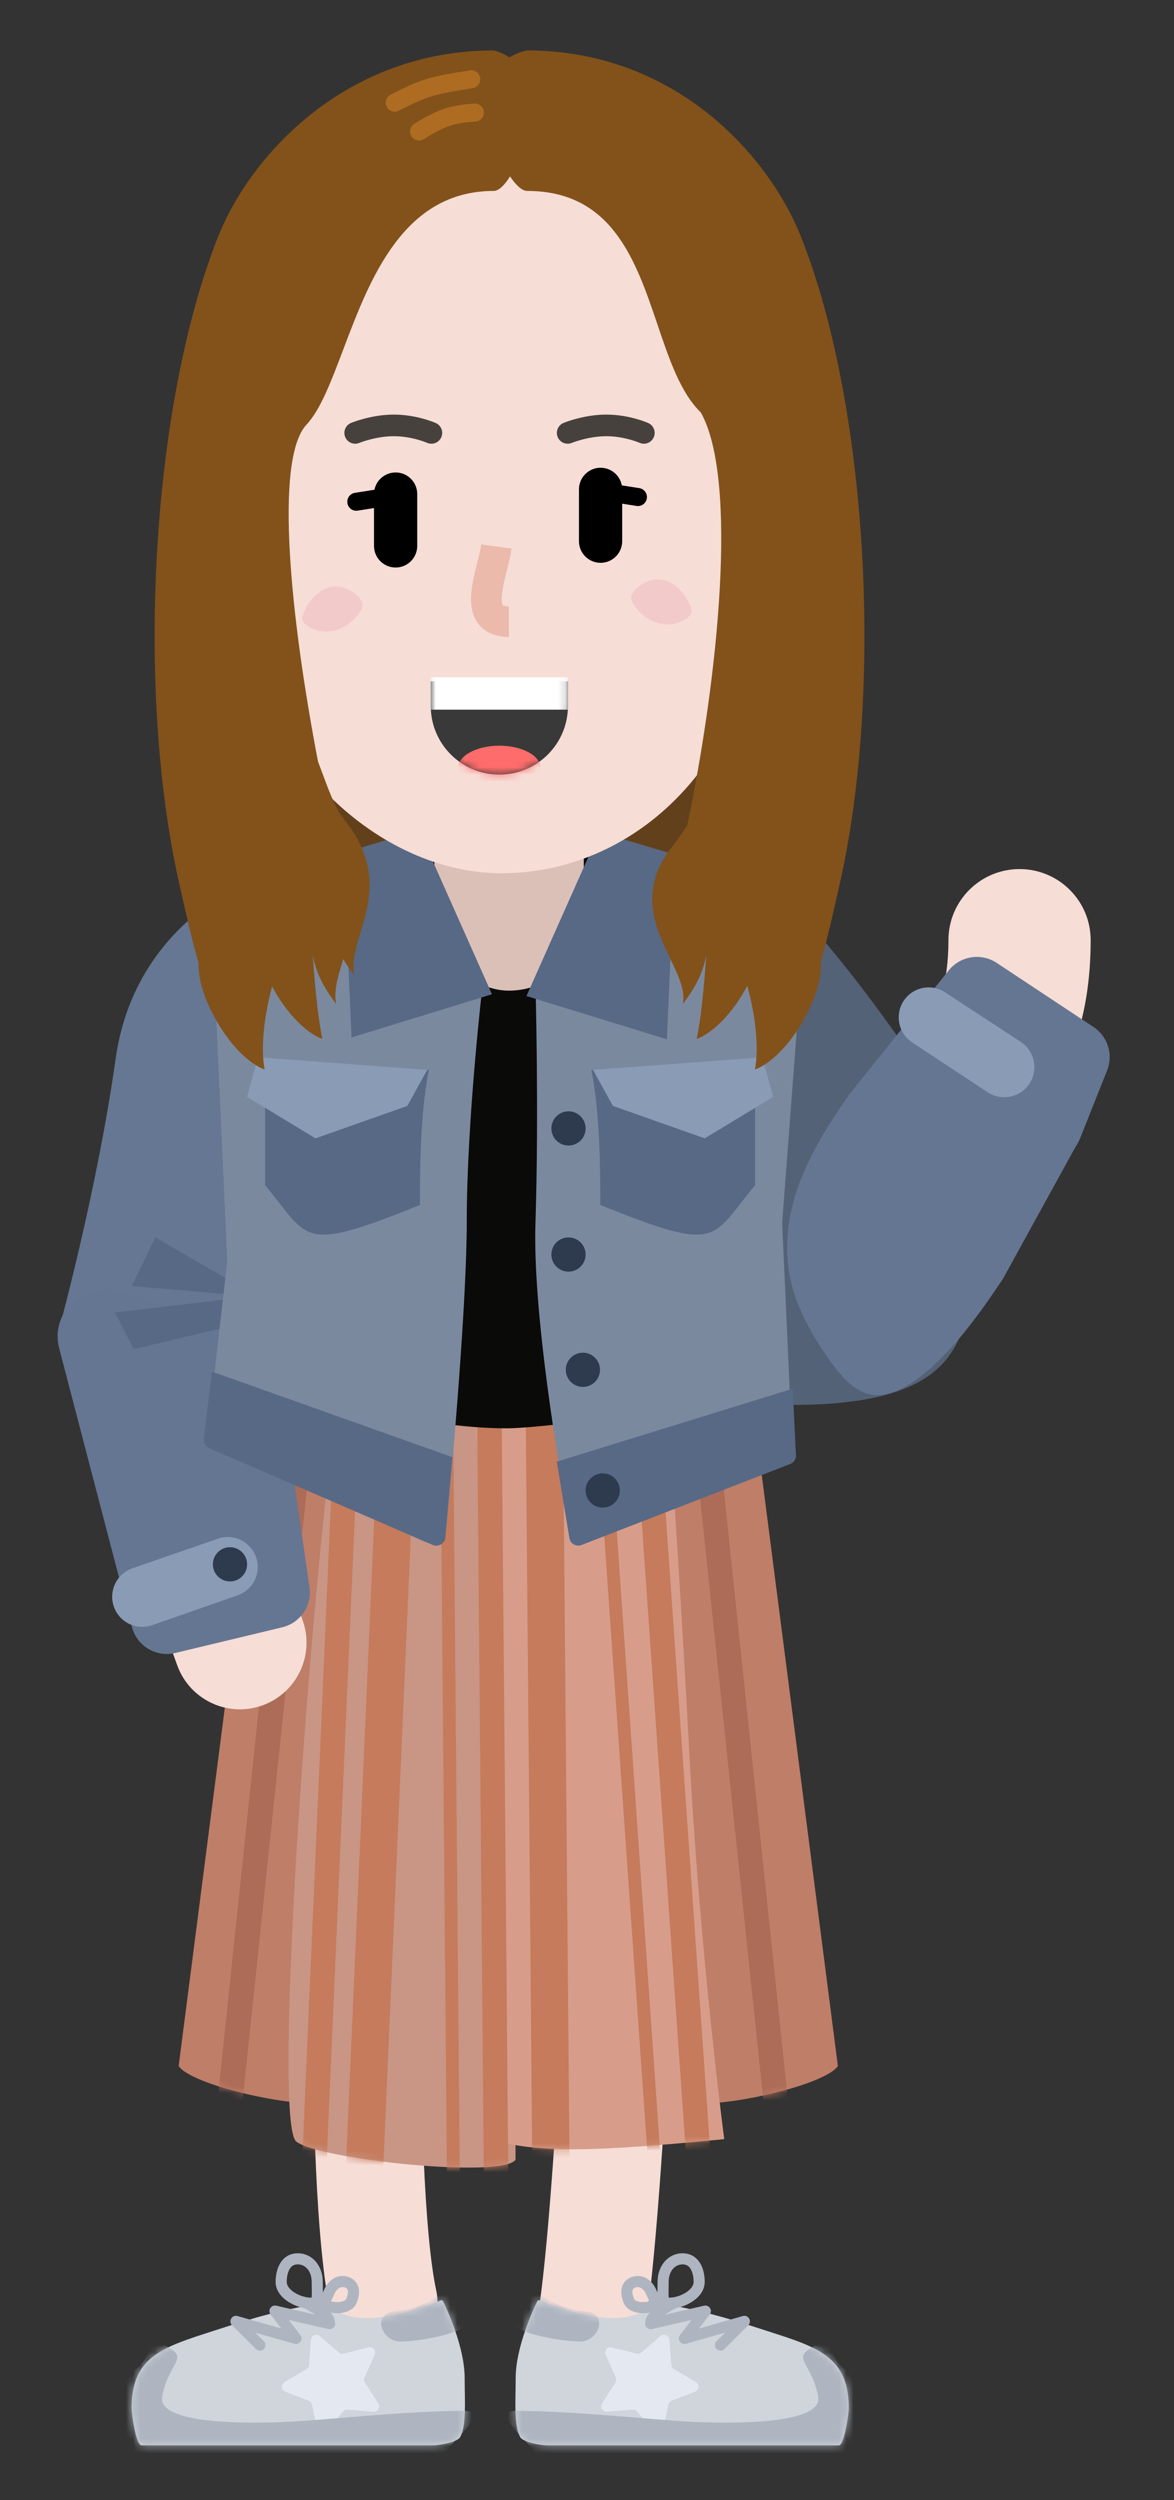<svg width="163" height="347" viewBox="0 0 163 347" fill="none" xmlns="http://www.w3.org/2000/svg">
<rect x="0" y="0" width="163" height="347" fill="#333333" stroke="none"/>
<path d="M77.885 225.107C79.096 230.962 79.243 248.536 78.384 270.766C77.618 290.61 76.16 311.122 74.929 319.74C74.344 323.84 77.193 327.639 81.294 328.225C85.394 328.81 89.193 325.961 89.779 321.86C91.099 312.61 92.588 291.666 93.373 271.345C94.286 247.69 94.136 229.619 92.575 222.07C91.736 218.014 87.768 215.405 83.711 216.244C79.655 217.083 77.047 221.051 77.885 225.107Z" fill="#F6DDD6"/>
<path d="M46.594 220.552C44.991 228.307 43.793 248.044 43.497 269.45C43.177 292.578 43.957 312.057 45.91 321.111C46.783 325.16 50.773 327.735 54.823 326.861C58.872 325.988 61.446 321.998 60.573 317.949C58.943 310.393 58.192 291.626 58.495 269.657C58.778 249.208 59.938 230.095 61.283 223.59C62.122 219.533 59.514 215.565 55.458 214.726C51.401 213.887 47.433 216.496 46.594 220.552Z" fill="#F6DDD6"/>
<path d="M24.806 286.75L37.306 189.75H51.306C55.306 220.75 52.006 290.55 46.806 291.75C41.606 292.95 26.473 289.418 24.806 286.75Z" fill="#BF7E68"/>
<path d="M116.332 286.75L103.832 189.75H89.832C85.832 220.75 89.132 290.55 94.332 291.75C99.532 292.95 114.666 289.418 116.332 286.75Z" fill="#BF7E68"/>
<path d="M41.14 297.25C44.39 299.75 69.912 302.418 71.579 299.75V247.75L67.39 196H46.605C42.605 227 37.89 294.75 41.14 297.25Z" fill="#C99584"/>
<path d="M68.106 296.907C74.494 298.905 82.67 298.655 100.556 296.907C100.556 296.907 97.211 271.692 95.701 243.235C94.191 214.777 92.38 190.063 92.38 190.063L65.806 193.558C68.106 228.007 69.639 247.229 68.106 296.907Z" fill="#D79D8A"/>
<mask id="mask0_1_2068" style="mask-type:luminance" maskUnits="userSpaceOnUse" x="25" y="189" width="92" height="112">
<path fill-rule="evenodd" clip-rule="evenodd" d="M37.556 189.75L25.056 286.75C26.229 288.625 34.064 290.93 40.419 291.715C40.571 294.887 40.884 296.86 41.39 297.25C44.64 299.75 70.162 302.418 71.829 299.75V297.738C77.824 298.775 85.978 298.355 100.806 296.908C100.806 296.908 100.563 295.07 100.177 291.83C106.684 291.188 115.345 288.73 116.582 286.75L104.082 189.75H90.082C90.054 189.968 90.027 190.187 89.999 190.409L66.056 193.558C66.111 194.38 66.166 195.194 66.22 196H52.223C52.028 193.782 51.806 191.69 51.556 189.75H37.556Z" fill="white"/>
</mask>
<g mask="url(#mask0_1_2068)">
<path fill-rule="evenodd" clip-rule="evenodd" d="M47.284 177.908L41.82 303.038L45.212 303.188L50.675 178.056L47.284 177.908ZM53.389 178.098L47.925 303.23L53.094 303.455L58.557 178.324L53.389 178.098Z" fill="#C57B5C"/>
<rect x="28.996" y="303.043" width="125.25" height="3.463" transform="rotate(-84 28.996 303.043)" fill="#AC6C57"/>
<path fill-rule="evenodd" clip-rule="evenodd" d="M60.986 179.51L62.079 304.755L63.857 304.74L62.764 179.495L60.986 179.51ZM67.2 304.733L66.107 179.488L69.502 179.458L70.595 304.703L67.2 304.733ZM73.938 304.695L72.845 179.449L78.018 179.404L79.111 304.65L73.938 304.695Z" fill="#C57B5C"/>
<path fill-rule="evenodd" clip-rule="evenodd" d="M81.499 178.922L90.236 303.868L92.01 303.743L83.273 178.798L81.499 178.922ZM86.827 178.695L95.564 303.64L98.951 303.403L90.214 178.458L86.827 178.695Z" fill="#C57B5C"/>
<rect x="107.226" y="303.3" width="125.25" height="3.395" transform="rotate(-96 107.226 303.3)" fill="#AC6C57"/>
</g>
<path d="M117.847 334.25C117.847 326.575 112.916 325.638 104.878 323.008C100.942 321.72 96.924 320.598 92.847 319.923C90.286 319.498 89.597 321.75 85.097 321.75C81.084 321.75 76.078 319.763 75.041 319.333C74.911 319.278 74.757 319.23 74.654 319.325C74.629 319.348 74.607 319.378 74.592 319.408C74.113 320.393 71.597 325.763 71.597 330.06C71.597 333.348 71.316 336.58 72.222 338.25C72.631 339.003 75.185 339.415 76.043 339.415H116.457C117.225 339.415 117.847 335.018 117.847 334.25Z" fill="#D0D4DB"/>
<mask id="mask1_1_2068" style="mask-type:luminance" maskUnits="userSpaceOnUse" x="71" y="319" width="47" height="21">
<path d="M117.847 334.25C117.847 326.575 112.916 325.638 104.878 323.008C100.942 321.72 96.924 320.598 92.847 319.923C90.286 319.498 89.597 321.75 85.097 321.75C81.084 321.75 76.078 319.763 75.041 319.333C74.911 319.278 74.757 319.23 74.654 319.325C74.629 319.348 74.607 319.378 74.592 319.408C74.113 320.393 71.597 325.763 71.597 330.06C71.597 333.348 71.316 336.58 72.222 338.25C72.631 339.003 75.185 339.415 76.043 339.415H116.457C117.225 339.415 117.847 335.018 117.847 334.25Z" fill="white"/>
</mask>
<g mask="url(#mask1_1_2068)">
<path d="M92.94 324.76C92.893 324.145 92.169 323.847 91.703 324.247L89.055 326.52C88.869 326.68 88.617 326.74 88.379 326.677L84.963 325.8C84.356 325.642 83.836 326.257 84.091 326.83L85.493 329.985C85.595 330.215 85.575 330.482 85.44 330.692L83.598 333.587C83.265 334.11 83.674 334.787 84.292 334.737L87.831 334.45C88.071 334.43 88.307 334.527 88.463 334.712L90.762 337.417C91.163 337.89 91.932 337.7 92.066 337.095L92.81 333.745C92.864 333.5 93.038 333.3 93.273 333.207L96.496 331.967C97.081 331.742 97.148 330.942 96.608 330.622L93.57 328.827C93.359 328.705 93.222 328.485 93.204 328.24L92.94 324.76Z" fill="#E4E9F1"/>
<path d="M80.972 320.75C77.972 320.55 75.472 318.918 74.472 318C73.472 319 70.997 321.75 71.597 322.75C72.347 324 78.097 325 80.597 325C83.097 325 84.722 321 80.972 320.75Z" fill="#AEB5C0"/>
<path d="M112.811 325.755C116.048 323.925 114.779 327.55 117.688 329.09L123.847 340.897H74.826C73.629 339.185 67.942 334.625 71.597 334.625C79.597 334.625 90.847 335.875 95.722 336.125C100.343 336.362 114.374 336.73 113.597 332.625C112.699 327.877 109.86 327.422 112.811 325.755Z" fill="#AEB5C0"/>
</g>
<path d="M94.412 324.102C93.961 324.69 94.521 325.513 95.234 325.311L100.684 323.761L99.482 324.953C99.18 325.253 99.178 325.74 99.477 326.042C99.777 326.344 100.264 326.346 100.566 326.047L103.89 322.749C104.454 322.189 103.902 321.244 103.137 321.462L97.047 323.194L98.541 321.243C98.98 320.67 98.46 319.863 97.757 320.025L92.296 321.281C92.375 321.23 92.458 321.178 92.545 321.125C92.785 320.979 93.627 320.501 93.781 320.408C94.144 320.187 94.259 319.713 94.038 319.35C93.817 318.987 93.344 318.871 92.98 319.092C92.854 319.169 92.011 319.648 91.744 319.81C90.341 320.664 89.577 321.439 89.577 322.52C89.577 323.015 90.038 323.381 90.52 323.27L96.018 322.005L94.412 324.102Z" fill="#AEB5C0"/>
<path fill-rule="evenodd" clip-rule="evenodd" d="M91.29 317.471C91.296 317.142 91.298 316.947 91.298 316.728C91.298 314.447 92.79 312.75 94.763 312.75C95.724 312.75 96.507 313.151 97.047 313.889C97.566 314.596 97.843 315.588 97.843 316.728C97.843 317.78 97.217 318.727 96.149 319.438C95.202 320.069 93.987 320.448 92.966 320.448C92.477 320.448 92.118 320.36 91.864 320.182C91.629 320.017 91.477 319.776 91.388 319.438C91.311 319.143 91.281 318.784 91.28 318.265C91.279 318.079 91.281 317.948 91.288 317.563L91.288 317.538L91.29 317.471ZM92.828 317.577C92.821 317.964 92.819 318.09 92.82 318.261C92.82 318.549 92.831 318.758 92.851 318.905C92.885 318.907 92.924 318.908 92.966 318.908C93.678 318.908 94.598 318.621 95.295 318.157C95.97 317.708 96.303 317.204 96.303 316.728C96.303 315.896 96.115 315.222 95.805 314.8C95.553 314.455 95.231 314.29 94.763 314.29C93.688 314.29 92.838 315.256 92.838 316.728C92.838 316.959 92.835 317.162 92.829 317.5L92.828 317.553L92.828 317.577Z" fill="#AEB5C0"/>
<path fill-rule="evenodd" clip-rule="evenodd" d="M91.705 320.242L91.703 320.241C91.767 320.135 91.771 320.128 91.79 320.072C91.809 320.035 91.814 320.013 91.818 319.978C91.82 319.971 91.821 319.965 91.822 319.956L91.83 319.912C91.844 319.81 91.842 319.699 91.822 319.576C91.785 319.353 91.698 319.103 91.546 318.757C91.515 318.688 91.483 318.616 91.439 318.523L91.326 318.279L91.328 318.282C91.162 317.928 91.142 317.884 91.075 317.732L91.074 317.732C90.392 316.201 88.872 315.517 87.535 316.112C86.883 316.403 86.472 316.909 86.325 317.567C86.183 318.195 86.291 318.943 86.632 319.71C86.946 320.414 87.653 320.859 88.59 321.012C89.42 321.149 90.358 321.036 91.051 320.729C91.376 320.584 91.584 320.424 91.705 320.242ZM87.827 317.904C87.869 317.718 87.957 317.61 88.162 317.518C88.683 317.286 89.317 317.571 89.667 318.358C89.74 318.521 89.762 318.569 89.927 318.921C89.943 318.957 89.978 319.031 90.005 319.09C90.022 319.127 90.036 319.157 90.042 319.17C90.081 319.255 90.11 319.319 90.136 319.378L90.154 319.418C89.763 319.529 89.271 319.564 88.84 319.493C88.37 319.416 88.115 319.255 88.038 319.084C87.825 318.602 87.764 318.184 87.827 317.904Z" fill="#AEB5C0"/>
<path d="M18.265 334.25C18.265 326.575 23.196 325.638 31.234 323.008C35.171 321.72 39.188 320.598 43.265 319.923C45.827 319.498 46.515 321.75 51.015 321.75C55.028 321.75 60.034 319.763 61.071 319.333C61.201 319.278 61.355 319.23 61.459 319.325C61.484 319.348 61.505 319.378 61.52 319.408C62 320.393 64.515 325.763 64.515 330.06C64.515 333.348 64.796 336.58 63.89 338.25C63.481 339.003 60.927 339.415 60.069 339.415H19.655C18.887 339.415 18.265 335.018 18.265 334.25Z" fill="#D0D4DB"/>
<mask id="mask2_1_2068" style="mask-type:luminance" maskUnits="userSpaceOnUse" x="18" y="319" width="47" height="21">
<path d="M18.265 334.25C18.265 326.575 23.196 325.638 31.234 323.008C35.171 321.72 39.188 320.598 43.265 319.923C45.827 319.498 46.515 321.75 51.015 321.75C55.028 321.75 60.034 319.763 61.071 319.333C61.201 319.278 61.355 319.23 61.459 319.325C61.484 319.348 61.505 319.378 61.52 319.408C62 320.393 64.515 325.763 64.515 330.06C64.515 333.348 64.796 336.58 63.89 338.25C63.481 339.003 60.927 339.415 60.069 339.415H19.655C18.887 339.415 18.265 335.018 18.265 334.25Z" fill="white"/>
</mask>
<g mask="url(#mask2_1_2068)">
<path d="M43.172 324.76C43.219 324.145 43.943 323.847 44.409 324.247L47.057 326.52C47.243 326.68 47.495 326.74 47.733 326.677L51.149 325.8C51.757 325.642 52.276 326.257 52.022 326.83L50.62 329.985C50.517 330.215 50.537 330.482 50.672 330.692L52.514 333.587C52.847 334.11 52.438 334.787 51.821 334.737L48.282 334.45C48.041 334.43 47.806 334.527 47.649 334.712L45.35 337.417C44.949 337.89 44.181 337.7 44.046 337.095L43.302 333.745C43.248 333.5 43.074 333.3 42.84 333.207L39.616 331.967C39.031 331.742 38.964 330.942 39.504 330.622L42.542 328.827C42.753 328.705 42.89 328.485 42.908 328.24L43.172 324.76Z" fill="#E4E9F1"/>
<path d="M55.14 320.75C58.14 320.55 60.64 318.918 61.64 318C62.64 319 65.115 321.75 64.515 322.75C63.765 324 58.015 325 55.515 325C53.015 325 51.39 321 55.14 320.75Z" fill="#AEB5C0"/>
<path d="M23.301 325.755C20.064 323.925 21.333 327.55 18.424 329.09L12.265 340.897H61.286C62.483 339.185 68.171 334.625 64.515 334.625C56.515 334.625 45.265 335.875 40.39 336.125C35.769 336.362 21.738 336.73 22.515 332.625C23.413 327.877 26.253 327.422 23.301 325.755Z" fill="#AEB5C0"/>
</g>
<path d="M41.7 324.102C42.151 324.69 41.591 325.513 40.878 325.311L35.428 323.761L36.631 324.953C36.932 325.253 36.934 325.74 36.635 326.042C36.335 326.344 35.848 326.346 35.546 326.047L32.222 322.749C31.658 322.189 32.21 321.244 32.975 321.462L39.065 323.194L37.571 321.243C37.133 320.67 37.652 319.863 38.355 320.025L43.816 321.281C43.737 321.23 43.654 321.178 43.567 321.125C43.327 320.979 42.485 320.501 42.332 320.408C41.968 320.187 41.853 319.713 42.074 319.35C42.295 318.987 42.769 318.871 43.132 319.092C43.259 319.169 44.101 319.648 44.368 319.81C45.772 320.664 46.535 321.439 46.535 322.52C46.535 323.015 46.075 323.381 45.592 323.27L40.094 322.005L41.7 324.102Z" fill="#AEB5C0"/>
<path fill-rule="evenodd" clip-rule="evenodd" d="M44.823 317.471C44.817 317.142 44.814 316.947 44.814 316.728C44.814 314.447 43.322 312.75 41.349 312.75C40.388 312.75 39.605 313.151 39.065 313.889C38.547 314.596 38.269 315.588 38.269 316.728C38.269 317.78 38.895 318.727 39.963 319.438C40.91 320.069 42.126 320.448 43.146 320.448C43.635 320.448 43.994 320.36 44.248 320.182C44.483 320.017 44.636 319.776 44.724 319.438C44.801 319.143 44.831 318.784 44.833 318.265C44.833 318.079 44.831 317.948 44.824 317.563L44.824 317.538L44.823 317.471ZM43.284 317.577C43.291 317.964 43.293 318.09 43.293 318.261C43.292 318.549 43.281 318.758 43.261 318.905C43.227 318.907 43.188 318.908 43.146 318.908C42.434 318.908 41.514 318.621 40.817 318.157C40.142 317.708 39.809 317.204 39.809 316.728C39.809 315.896 39.998 315.222 40.307 314.8C40.559 314.455 40.882 314.29 41.349 314.29C42.425 314.29 43.274 315.256 43.274 316.728C43.274 316.959 43.277 317.162 43.283 317.5L43.284 317.553L43.284 317.577Z" fill="#AEB5C0"/>
<path fill-rule="evenodd" clip-rule="evenodd" d="M44.407 320.242L44.409 320.241C44.345 320.135 44.342 320.128 44.322 320.072C44.303 320.035 44.298 320.013 44.294 319.978C44.292 319.971 44.291 319.965 44.29 319.956L44.282 319.912C44.268 319.81 44.271 319.699 44.29 319.576C44.327 319.353 44.414 319.103 44.567 318.757C44.597 318.688 44.63 318.616 44.673 318.523L44.786 318.279L44.785 318.282C44.95 317.928 44.971 317.884 45.038 317.732L45.038 317.732C45.72 316.201 47.24 315.517 48.577 316.112C49.229 316.403 49.64 316.909 49.787 317.567C49.929 318.195 49.821 318.943 49.48 319.71C49.166 320.414 48.46 320.859 47.522 321.012C46.692 321.149 45.754 321.036 45.061 320.729C44.736 320.584 44.529 320.424 44.407 320.242ZM48.285 317.904C48.243 317.718 48.155 317.61 47.95 317.518C47.429 317.286 46.795 317.571 46.445 318.358C46.372 318.521 46.35 318.569 46.185 318.921C46.169 318.957 46.135 319.031 46.107 319.09C46.09 319.127 46.076 319.157 46.07 319.17C46.031 319.255 46.002 319.319 45.976 319.378L45.958 319.418C46.349 319.529 46.842 319.564 47.272 319.493C47.742 319.416 47.997 319.255 48.074 319.084C48.288 318.602 48.348 318.184 48.285 317.904Z" fill="#AEB5C0"/>
<rect x="36.305" y="102.769" width="76.03" height="36.514" rx="18.257" transform="rotate(-7.996 36.305 102.769)" fill="#61401B"/>
<path d="M82.556 139.937L101.806 124.187" stroke="#9DB7C9" stroke-width="2.75"/>
<path d="M19.556 140C19.556 143.292 19.623 141.917 18.766 157.733C17.98 172.232 17.725 182.235 18.13 192.763C18.71 207.89 20.707 220.682 24.639 231.231C26.423 236.018 31.75 238.452 36.537 236.668C41.324 234.883 43.758 229.556 41.974 224.769C38.842 216.367 37.128 205.385 36.616 192.053C36.239 182.233 36.481 172.706 37.239 158.735C37.283 157.922 37.328 157.104 37.388 156.019C37.405 155.71 37.47 154.542 37.462 154.696C37.491 154.168 37.513 153.778 37.533 153.398C37.648 151.329 37.726 149.859 37.794 148.472C37.969 144.9 38.056 142.245 38.056 140C38.056 134.891 33.915 130.75 28.806 130.75C23.698 130.75 19.556 134.891 19.556 140Z" fill="#F6DDD6"/>
<path d="M89.181 138.5C89.181 146.076 93.344 152.764 99.89 157.523C105.521 161.616 112.728 164.112 119.894 164.411C128.111 164.754 135.884 162.233 141.717 156.692C148.115 150.613 151.431 141.641 151.431 130.5C151.431 125.046 147.01 120.625 141.556 120.625C136.102 120.625 131.681 125.046 131.681 130.5C131.681 136.545 130.291 140.304 128.114 142.373C126.416 143.986 123.875 144.81 120.718 144.679C117.428 144.541 113.977 143.346 111.503 141.547C110.461 140.79 109.702 140.003 109.266 139.302C109.114 139.059 109.019 138.853 108.968 138.688C108.94 138.598 108.931 138.541 108.931 138.5C108.931 133.046 104.51 128.625 99.056 128.625C93.602 128.625 89.181 133.046 89.181 138.5Z" fill="#F6DDD6"/>
<path d="M36.806 174.875L50.056 135.937L56.056 117.687L67.306 120.187L88.306 117.687L112.556 179C112.556 179 112.556 181.625 110.931 183C109.306 184.375 103.556 194.25 103.556 194.25C103.556 194.25 76.556 198.25 70.306 198.25C64.056 198.25 57.806 197 57.806 197L45.306 192.437C45.306 192.437 39.181 183.125 37.681 181C36.181 178.875 36.806 174.875 36.806 174.875Z" fill="#0A0A08"/>
<rect x="60.306" y="108.25" width="20.75" height="29.25" rx="10.375" fill="#DBC0B8"/>
<path d="M55.056 151.937L34.306 195C34.306 195 15.056 191.5 8.056 185C8.056 185 13.444 165.5 16.056 146.937C18.668 128.375 34.306 122.5 34.306 122.5L50.556 119.437L55.056 151.937Z" fill="#657792"/>
<path d="M8.218 187.148C6.939 182.251 11.501 177.836 16.354 179.273L29.243 183.093C31.2 183.672 32.836 185.025 33.774 186.838L39.227 197.381C39.61 198.122 39.867 198.922 39.987 199.748L42.972 220.284C43.344 222.842 41.704 225.261 39.191 225.865L24.328 229.433C21.681 230.069 19.011 228.469 18.323 225.835L8.218 187.148Z" fill="#657692"/>
<path d="M30.264 213.563L18.389 217.673C16.254 218.412 15.092 220.715 15.766 222.872C16.471 225.129 18.906 226.352 21.138 225.571L32.999 221.42C35.218 220.643 36.358 218.196 35.509 216.003C34.701 213.915 32.38 212.83 30.264 213.563Z" fill="#8A9BB6"/>
<path d="M31.931 219.5C33.243 219.5 34.306 218.437 34.306 217.125C34.306 215.813 33.243 214.75 31.931 214.75C30.619 214.75 29.556 215.813 29.556 217.125C29.556 218.437 30.619 219.5 31.931 219.5Z" fill="#2E3A4D"/>
<path d="M35.806 180L21.556 171.75L18.306 178.5L35.806 180Z" fill="#576985"/>
<path d="M32.306 180.25L15.959 182.171L18.556 187.25L32.306 184V180.25Z" fill="#576985"/>
<path d="M30.054 141.954C29.51 129.994 39.06 120 51.032 120H55.478C57.669 120 59.669 121.245 60.637 123.21L67.056 136.25C67.056 136.25 64.806 155.25 64.806 169.5C64.806 180.87 62.817 203.22 62.013 211.791C61.853 213.496 60.062 214.514 58.503 213.805L30.336 201.002C29.349 200.554 28.764 199.52 28.887 198.443L31.556 175L30.054 141.954Z" fill="#7B899F"/>
<path d="M36.806 164.5V151L59.556 148.5C58.306 154.5 58.306 163 58.306 167.25C41.556 174 43.056 172 36.806 164.5Z" fill="#576985"/>
<path d="M59.306 148.5L35.806 146.75L34.306 152.25L43.806 158L56.556 153.5L59.306 148.5Z" fill="#8A9BB6"/>
<path d="M60.09 214.437L29.038 200.996C28.53 200.776 28.227 200.248 28.294 199.698L29.431 190.375L62.806 202.25L61.832 213.398C61.758 214.248 60.873 214.775 60.09 214.437Z" fill="#576985"/>
<path d="M68.306 138L58.181 115.25L47.681 118.375L48.806 144L68.306 138Z" fill="#576985"/>
<path d="M86.345 152.187C86.345 152.187 84.056 195 110.056 195C136.056 195 133.056 183.5 136.056 176C136.056 176 135.766 159.813 125.055 144.5C114.345 129.187 107.095 122.75 107.095 122.75L90.845 119.687L86.345 152.187Z" fill="#546277"/>
<path d="M110.634 142.836C111.557 130.648 101.917 120.25 89.694 120.25H85.923C83.732 120.25 81.732 121.495 80.764 123.46L74.344 136.5C74.344 136.5 74.844 154.25 74.344 169.75C73.942 182.247 77.576 203.518 78.999 211.293C79.281 212.835 80.903 213.709 82.357 213.125L108.41 202.661C109.396 202.265 110.024 201.289 109.976 200.228L108.595 169.75L110.634 142.836Z" fill="#7B899F"/>
<path d="M104.844 164.5V151L82.094 148.5C83.344 154.5 83.344 163 83.344 167.25C100.094 174 98.594 172 104.844 164.5Z" fill="#576985"/>
<path d="M82.344 148.5L105.844 146.75L107.344 152.25L97.844 158L85.094 153.5L82.344 148.5Z" fill="#8A9BB6"/>
<path d="M80.741 214.443L109.715 203.201C110.217 203.007 110.538 202.512 110.511 201.974L110.056 192.75L77.306 202.875L79.055 213.481C79.185 214.264 80.001 214.73 80.741 214.443Z" fill="#576985"/>
<path d="M73.094 138.25L83.219 115.5L93.719 118.625L92.594 144.25L73.094 138.25Z" fill="#576985"/>
<path d="M122.552 193.589C118.903 194.141 116.276 190.498 114.245 187.415C110.676 181.997 109.142 177.715 109.306 172.358C109.53 165.081 113.352 158.497 117.499 152.514L117.951 151.862L131.724 134.69C133.341 132.673 136.228 132.222 138.384 133.649L151.829 142.548C153.803 143.854 154.59 146.366 153.715 148.566L150.001 157.898C149.804 158.395 149.554 158.869 149.255 159.312L139.247 177.5C136.889 181.005 129.381 192.558 122.552 193.589Z" fill="#657692"/>
<path d="M126.644 144.684L137.135 151.603C139.021 152.847 141.555 152.368 142.856 150.52C144.217 148.586 143.706 145.909 141.727 144.614L131.213 137.731C129.246 136.444 126.611 137.03 125.388 139.038C124.224 140.95 124.775 143.452 126.644 144.684Z" fill="#8A9BB6"/>
<path d="M78.931 159C80.243 159 81.306 157.937 81.306 156.625C81.306 155.313 80.243 154.25 78.931 154.25C77.619 154.25 76.556 155.313 76.556 156.625C76.556 157.937 77.619 159 78.931 159Z" fill="#2E3A4D"/>
<path d="M78.931 176.5C80.243 176.5 81.306 175.437 81.306 174.125C81.306 172.813 80.243 171.75 78.931 171.75C77.619 171.75 76.556 172.813 76.556 174.125C76.556 175.437 77.619 176.5 78.931 176.5Z" fill="#2E3A4D"/>
<path d="M80.931 192.5C82.243 192.5 83.306 191.437 83.306 190.125C83.306 188.813 82.243 187.75 80.931 187.75C79.619 187.75 78.556 188.813 78.556 190.125C78.556 191.437 79.619 192.5 80.931 192.5Z" fill="#2E3A4D"/>
<path d="M83.681 209.25C84.993 209.25 86.056 208.187 86.056 206.875C86.056 205.563 84.993 204.5 83.681 204.5C82.369 204.5 81.306 205.563 81.306 206.875C81.306 208.187 82.369 209.25 83.681 209.25Z" fill="#2E3A4D"/>
<path d="M30.682 47.724C30.682 27.377 48.119 10.883 69.628 10.883C91.137 10.883 108.574 27.377 108.574 47.724L106.074 84.366C102.933 108.135 86.588 121.207 69.628 121.207C52.668 121.207 35.486 105.362 33.182 84.366L30.682 47.724Z" fill="#F6DDD6"/>
<path fill-rule="evenodd" clip-rule="evenodd" d="M59.806 94.568V97.992C59.806 103.251 64.07 107.515 69.329 107.515C74.589 107.515 78.853 103.251 78.853 97.992V94.568H59.806Z" fill="#393939"/>
<mask id="mask3_1_2068" style="mask-type:luminance" maskUnits="userSpaceOnUse" x="59" y="92" width="20" height="16">
<path fill-rule="evenodd" clip-rule="evenodd" d="M59.932 92.937C59.849 93.442 59.806 93.961 59.806 94.49V97.992C59.806 103.251 64.07 107.515 69.329 107.515C74.589 107.515 78.853 103.251 78.853 97.992V94.49C78.853 93.961 78.81 93.442 78.727 92.937H59.932Z" fill="white"/>
</mask>
<g mask="url(#mask3_1_2068)">
<path d="M69.329 109.755C72.501 109.755 75.072 108.355 75.072 106.628C75.072 104.9 72.501 103.5 69.329 103.5C66.157 103.5 63.586 104.9 63.586 106.628C63.586 108.355 66.157 109.755 69.329 109.755Z" fill="#FF6C6C"/>
<rect x="59.806" y="94" width="19.047" height="4.5" fill="white"/>
</g>
<path d="M49.892 61.472C49.944 61.45 50.065 61.404 50.245 61.341C50.559 61.231 50.916 61.12 51.308 61.017C52.422 60.722 53.574 60.546 54.69 60.546C55.8 60.546 56.915 60.721 57.971 61.013C58.34 61.115 58.674 61.224 58.964 61.331C59.13 61.393 59.239 61.437 59.282 61.457C60.039 61.795 60.926 61.456 61.264 60.7C61.602 59.943 61.263 59.056 60.507 58.718C60.405 58.673 60.236 58.603 60.007 58.518C59.639 58.382 59.225 58.247 58.77 58.121C57.471 57.762 56.094 57.546 54.69 57.546C53.289 57.546 51.887 57.76 50.541 58.117C50.071 58.241 49.64 58.374 49.255 58.509C49.017 58.592 48.842 58.66 48.738 58.703C47.973 59.022 47.612 59.9 47.93 60.664C48.249 61.429 49.127 61.791 49.892 61.472Z" fill="#46413D"/>
<path d="M79.392 61.472C79.444 61.45 79.564 61.404 79.745 61.341C80.059 61.231 80.416 61.12 80.808 61.017C81.921 60.722 83.074 60.546 84.19 60.546C85.3 60.546 86.415 60.721 87.471 61.013C87.84 61.115 88.174 61.224 88.464 61.331C88.63 61.393 88.739 61.437 88.782 61.457C89.539 61.795 90.426 61.456 90.764 60.7C91.102 59.943 90.763 59.056 90.007 58.718C89.905 58.673 89.736 58.603 89.507 58.518C89.139 58.382 88.725 58.247 88.27 58.121C86.971 57.762 85.594 57.546 84.19 57.546C82.789 57.546 81.387 57.76 80.04 58.117C79.571 58.241 79.14 58.374 78.755 58.509C78.517 58.592 78.342 58.66 78.238 58.703C77.473 59.022 77.112 59.9 77.43 60.664C77.749 61.429 78.627 61.791 79.392 61.472Z" fill="#46413D"/>
<path d="M49.664 70.876L56.398 69.811C57.08 69.703 57.546 69.063 57.438 68.381C57.33 67.699 56.69 67.234 56.008 67.342L49.274 68.406C48.592 68.514 48.127 69.154 48.235 69.836C48.342 70.518 48.983 70.983 49.664 70.876Z" fill="black"/>
<path d="M81.641 69.159L88.375 70.223C89.057 70.331 89.697 69.866 89.805 69.184C89.912 68.502 89.447 67.862 88.765 67.754L82.031 66.69C81.349 66.582 80.709 67.047 80.601 67.729C80.494 68.411 80.959 69.051 81.641 69.159Z" fill="black"/>
<path d="M51.928 68.576V75.771C51.928 77.428 53.271 78.771 54.928 78.771C56.585 78.771 57.928 77.428 57.928 75.771V68.576C57.928 66.919 56.585 65.576 54.928 65.576C53.271 65.576 51.928 66.919 51.928 68.576Z" fill="black"/>
<path d="M80.385 67.924V75.119C80.385 76.776 81.728 78.119 83.385 78.119C85.041 78.119 86.385 76.776 86.385 75.119V67.924C86.385 66.267 85.041 64.924 83.385 64.924C81.728 64.924 80.385 66.267 80.385 67.924Z" fill="black"/>
<path d="M66.812 75.567C66.73 76.17 66.636 76.576 66.194 78.355C66.086 78.786 66.01 79.098 65.937 79.412C65.397 81.731 65.23 83.317 65.583 84.786C66.135 87.088 67.962 88.414 70.656 88.414V84.164C70.374 84.164 70.153 84.137 69.991 84.094C69.893 84.067 69.837 84.041 69.807 84.019C69.8 84.014 69.797 84.011 69.789 83.998C69.766 83.96 69.739 83.894 69.716 83.795C69.566 83.17 69.681 82.076 70.077 80.375C70.144 80.087 70.215 79.793 70.318 79.382C70.809 77.407 70.91 76.969 71.023 76.145L66.812 75.567Z" fill="#EBBAAA"/>
<path d="M96.002 84.93C95.894 85.806 93.803 87.103 91.491 86.519C89.18 85.934 87.524 83.691 87.632 82.814C87.739 81.937 89.918 79.936 92.229 80.52C94.541 81.104 96.11 84.053 96.002 84.93Z" fill="#F2CACA"/>
<path d="M41.969 85.93C42.076 86.806 44.168 88.103 46.48 87.519C48.791 86.934 50.447 84.691 50.339 83.814C50.231 82.937 48.053 80.936 45.742 81.52C43.43 82.104 41.861 85.053 41.969 85.93Z" fill="#F2CACA"/>
<path fill-rule="evenodd" clip-rule="evenodd" d="M42.556 58.937C44.5 56.857 45.985 52.932 47.657 48.512C51.36 38.722 55.983 26.5 68.556 26.5C71.734 26.5 77.931 9.375 68.556 7C48.056 7 34.806 21.5 30.306 32.791C21.05 56.016 18.806 95.25 24.806 122.291C25.903 127.233 26.772 130.897 27.556 133.614C27.556 135.847 28.159 138.104 29.673 140.971C32.356 146.051 35.511 148.068 36.753 148.441C36.188 145.799 36.591 141.227 37.782 136.926C40.441 141.855 43.528 143.823 44.753 144.191C44.196 141.587 43.742 137.148 43.427 132.601C43.891 135.025 44.858 136.925 46.681 139.375C46.305 137.618 46.888 135.673 47.538 133.503L47.565 133.412C47.595 133.312 47.625 133.211 47.655 133.11C48.08 133.831 48.585 134.574 49.181 135.375C48.805 133.618 49.388 131.673 50.038 129.503C51.321 125.217 52.866 120.058 47.798 113.75C46.583 112.238 45.762 110.025 44.793 107.412C44.588 106.861 44.377 106.291 44.154 105.707C40.381 86.045 38.035 63.775 42.556 58.937Z" fill="#82521A"/>
<path d="M65.23 9.766C63.212 10.095 62.571 10.203 61.774 10.355C60.616 10.576 59.74 10.792 58.874 11.077C57.618 11.491 56.389 12.043 54.239 13.136C53.624 13.449 53.379 14.201 53.692 14.816C54.005 15.432 54.757 15.677 55.373 15.364C57.418 14.324 58.549 13.816 59.656 13.452C60.408 13.204 61.184 13.013 62.243 12.81C63.008 12.664 63.64 12.558 65.632 12.234C66.313 12.123 66.776 11.48 66.665 10.799C66.554 10.118 65.912 9.655 65.23 9.766Z" fill="#AD6C21"/>
<path d="M65.845 14.378C62.341 14.62 60.708 15.215 57.523 17.187C56.936 17.55 56.755 18.321 57.118 18.908C57.482 19.495 58.252 19.676 58.839 19.313C61.701 17.541 62.956 17.083 66.017 16.872C66.706 16.825 67.226 16.228 67.178 15.539C67.131 14.85 66.534 14.331 65.845 14.378Z" fill="#AD6C21"/>
<path fill-rule="evenodd" clip-rule="evenodd" d="M91.293 45.072C92.93 49.909 94.491 54.523 97.306 57.25C102.509 66.564 99.742 93.901 95.422 114.551C94.719 115.64 94.06 116.592 93.431 117.375C88.491 123.523 90.988 128.737 93.062 133.069C94.193 135.431 95.199 137.53 94.804 139.375C96.627 136.925 97.594 135.025 98.058 132.601C97.743 137.148 97.289 141.588 96.732 144.191C97.965 143.82 101.083 141.83 103.754 136.832C104.965 141.16 105.378 145.779 104.809 148.441C106.051 148.068 109.206 146.051 111.889 140.971C113.462 137.993 114.051 135.673 114.003 133.355C114.768 130.665 115.617 127.078 116.679 122.291C122.679 95.25 120.435 56.016 111.179 32.791C106.679 21.5 93.679 7 73.179 7C62.681 9.25 70.002 26.5 73.179 26.5C85.008 26.5 88.278 36.163 91.293 45.072Z" fill="#82521A"/>
</svg>
